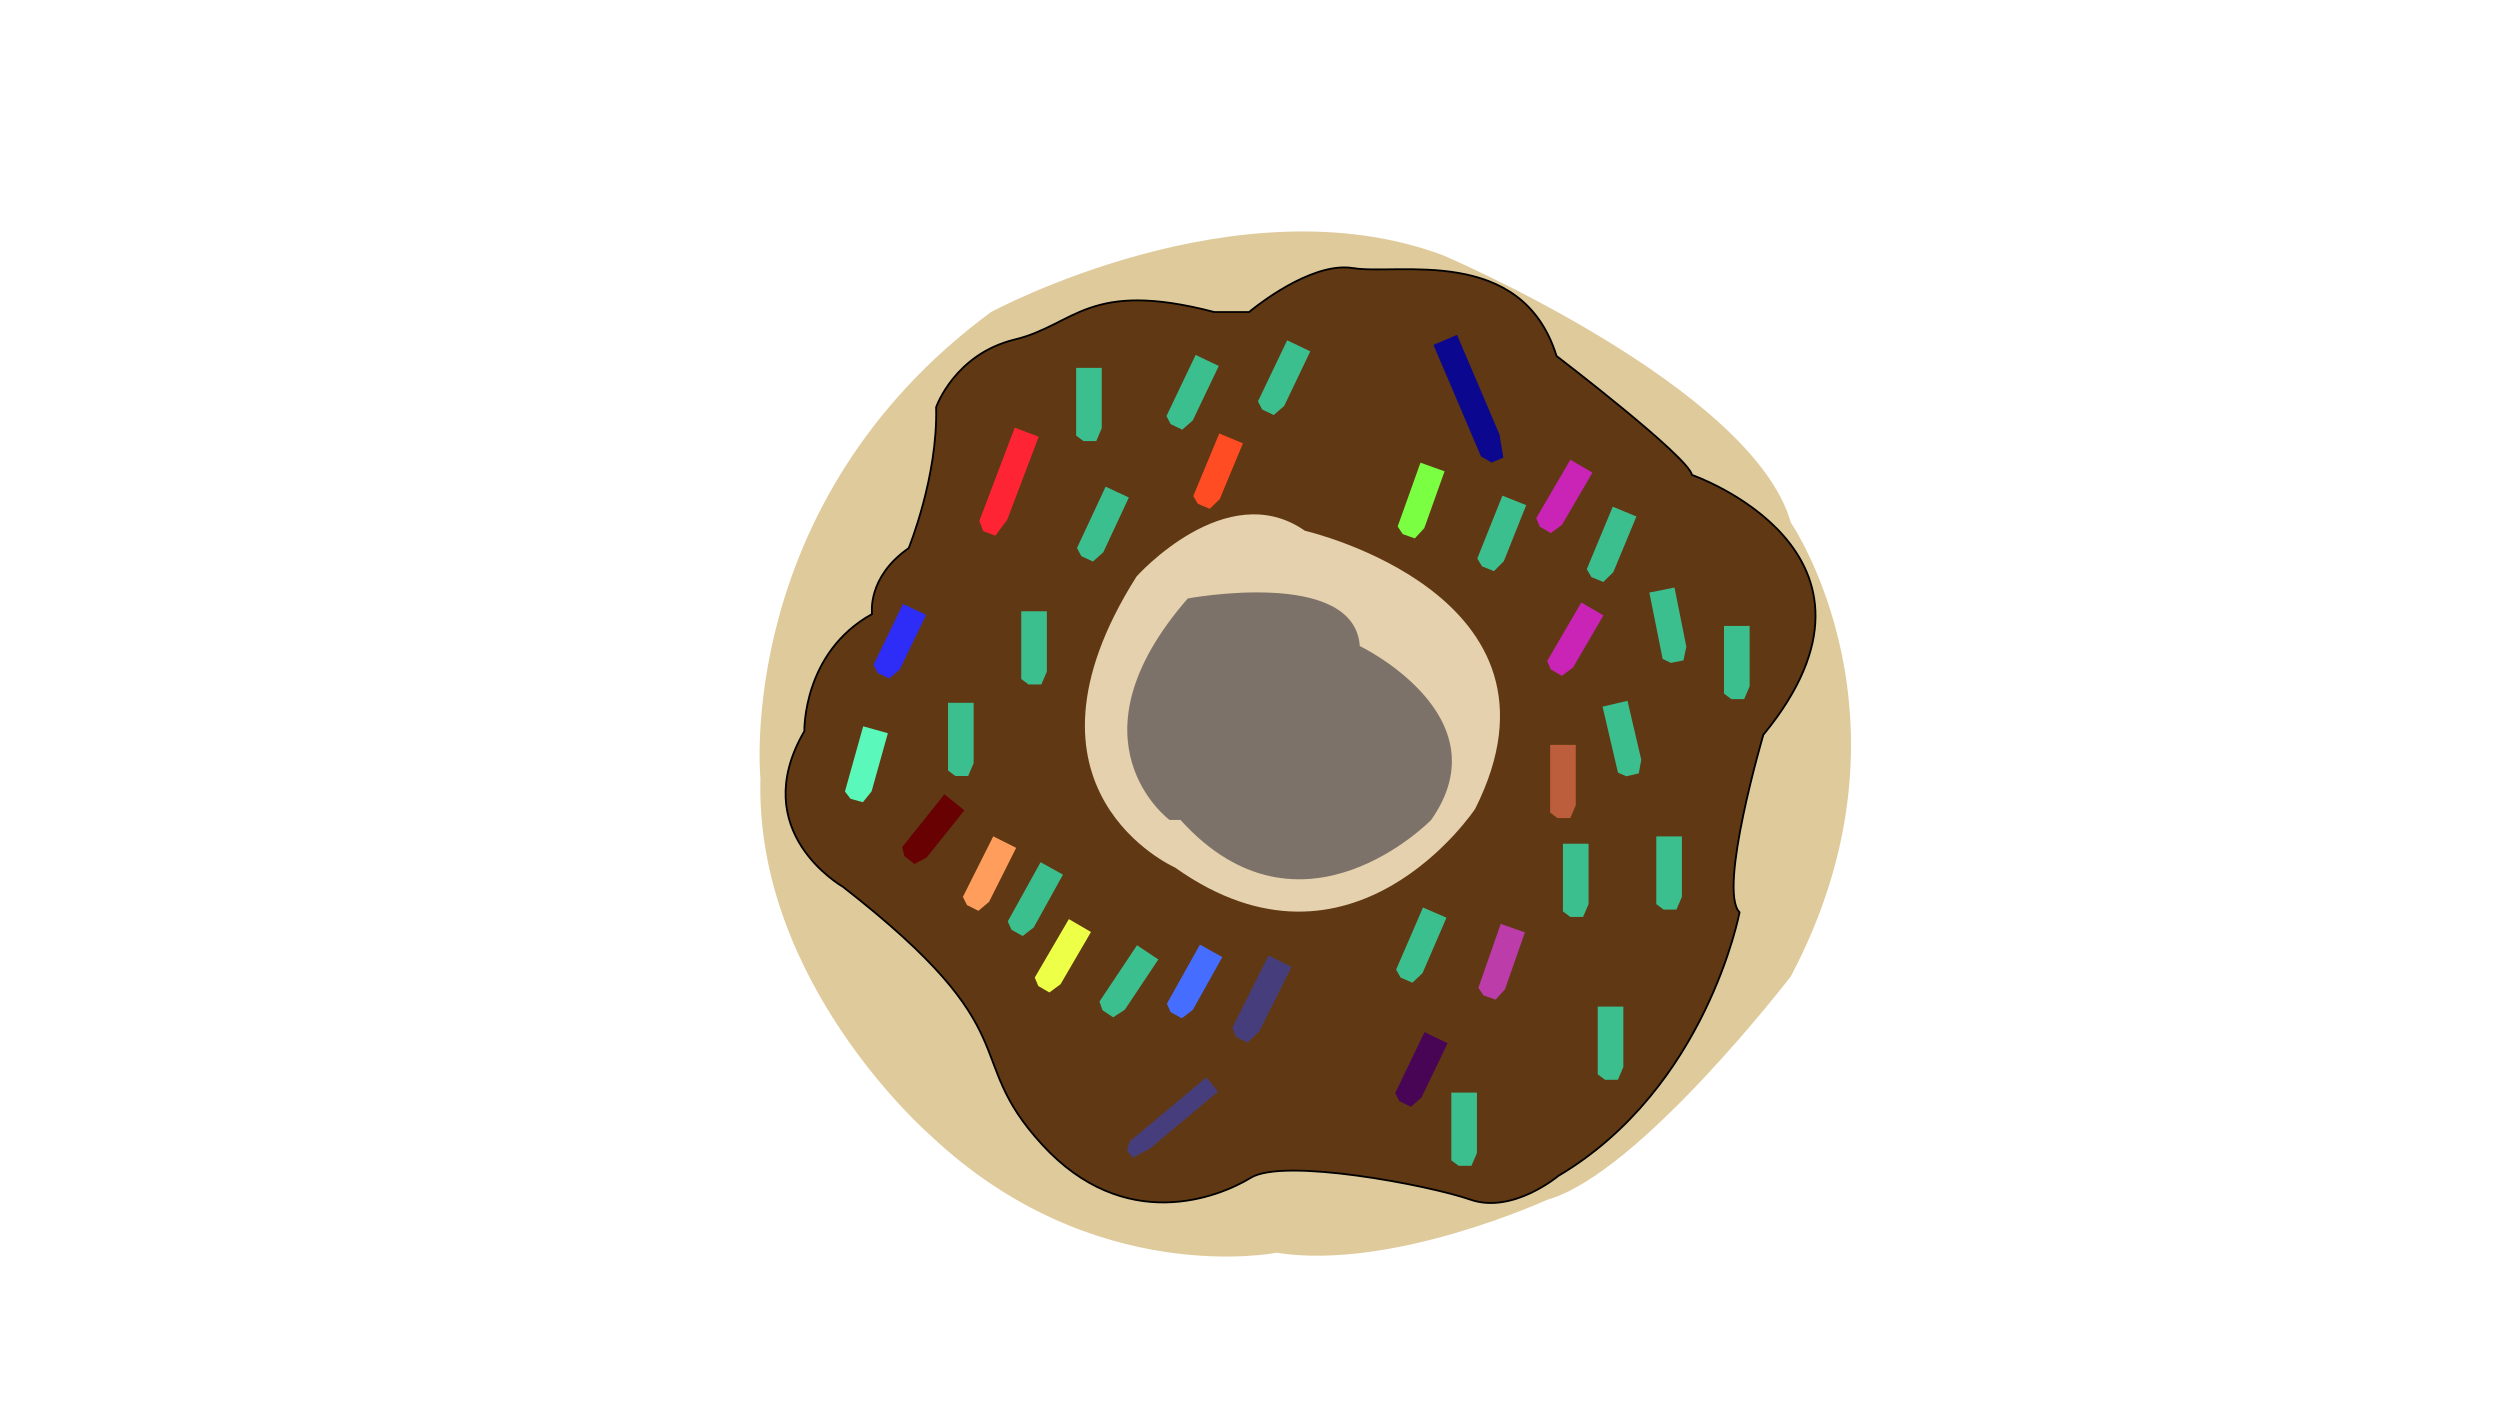 <?xml version="1.0" encoding="utf-8"?>
<!-- Generator: Adobe Illustrator 24.1.1, SVG Export Plug-In . SVG Version: 6.00 Build 0)  -->
<svg version="1.1" xmlns="http://www.w3.org/2000/svg" xmlns:xlink="http://www.w3.org/1999/xlink" x="0px" y="0px"
	 viewBox="0 0 1366 768" style="enable-background:new 0 0 1366 768;" xml:space="preserve">
<style type="text/css">
	.st0{fill:#DFCA9B;}
	.st1{fill:#603813;stroke:#000000;stroke-miterlimit:10;}
	.st2{fill:#E5D1AD;}
	.st3{fill:#7C7269;}
	.st4{fill:#3CBF8E;}
	.st5{fill:#FF2434;}
	.st6{fill:#FF4C22;}
	.st7{fill:#2D2DF7;}
	.st8{fill:#C924B5;}
	.st9{fill:#BC3CAA;}
	.st10{fill:#463E7C;}
	.st11{fill:#EEFF48;}
	.st12{fill:#5AF9BB;}
	.st13{fill:#480556;}
	.st14{fill:#456DFF;}
	.st15{fill:#BC5E3C;}
	.st16{fill:#7AFF43;}
	.st17{fill:#680202;}
	.st18{fill:#FF9E5C;}
	.st19{fill:#0B078E;}
</style>
<g id="Layer_1">
</g>
<g id="outer_cream">
</g>
<g id="Layer_4">
</g>
<g id="Layer_5">
</g>
<g id="Layer_6">
</g>
<g id="Layer_7">
	<path class="st0" d="M508.5,620.5c0,0-96-83-93-195c0,0-15-151,126-255c0,0,135-73,247-31c0,0,169,72,190,146c0,0,74,108,0,248
		c0,0-83,108-133,122c0,0-85,39-148,29C697.5,684.5,597.5,704.5,508.5,620.5z"/>
	<path class="st1" d="M460.5,484.5c0,0-53-30-21-85c0,0-1-43,37-64c0,0-3-20,20-36c0,0,16-39,15-77c0,0,10-29,43-37s40-33,109-15h19
		c0,0,27.94-23.71,51.1-24.38c2.01-0.06,3.98,0.06,5.9,0.38c24,4,92-13,111,48c0,0,72,55,74,65c0,0,121,42,39,142c0,0-25,85-13,97
		c0,0-18,96-99,144c0,0-25,21-48,13s-102-23-120-12s-69,31-114-18S564.5,565.5,460.5,484.5z"/>
	<path class="st2" d="M642,474c0,0-95-42-21-159c0,0,49-55,92-25c0,0,152,35,93,152C806,442,739,543,642,474z"/>
	<path class="st3" d="M639,448c0,0-58-43,10-121c0,0,91-17,94,26c0,0,79,38,39,95c0,0-71,73-137,0"/>
	<polyline class="st4" points="518,387 518,417 518,421 522,424 529,424 532,417 532,413 532,387 532,384 525,384 518,384 	"/>
	<polyline class="st4" points="558,337 558,367 558,371 562,374 569,374 572,367 572,363 572,337 572,334 565,334 558,334 	"/>
	<polyline class="st4" points="602.85,268.63 590.16,295.82 588.47,299.44 590.82,303.86 597.17,306.82 602.85,301.74 
		604.54,298.12 615.53,274.56 616.8,271.84 610.46,268.88 604.11,265.92 	"/>
	<polyline class="st5" points="552.89,237.79 537.2,279.14 535.11,284.65 537.28,290.21 543.83,292.69 550.29,284.11 552.39,278.59 
		565.98,242.76 567.55,238.62 561.01,236.14 554.46,233.66 	"/>
	<polyline class="st6" points="665.06,239.62 653.55,267.32 652.01,271.01 654.56,275.32 661.02,278 666.48,272.69 668.01,269 
		677.99,244.99 679.14,242.22 672.67,239.53 666.21,236.84 	"/>
	<polyline class="st7" points="492.09,332.65 479.04,359.66 477.31,363.27 479.6,367.71 485.91,370.75 491.65,365.75 493.39,362.15 
		504.69,338.73 506,336.03 499.69,332.99 493.39,329.95 	"/>
	<polyline class="st4" points="588,204 588,234 588,238 592,241 599,241 602,234 602,230 602,204 602,201 595,201 588,201 	"/>
	<polyline class="st4" points="819.81,273.62 808.67,301.47 807.19,305.18 809.79,309.46 816.29,312.06 821.67,306.67 
		823.16,302.96 832.81,278.82 833.93,276.03 827.43,273.43 820.93,270.83 	"/>
	<polyline class="st4" points="942,345 942,375 942,379 946,382 953,382 956,375 956,371 956,345 956,342 949,342 942,342 	"/>
	<polyline class="st8" points="856.52,253.79 841.4,279.7 839.39,283.16 841.33,287.76 847.38,291.29 853.5,286.76 855.51,283.3 
		868.61,260.84 870.12,258.25 864.08,254.72 858.03,251.2 	"/>
	<polyline class="st8" points="862.52,331.79 847.4,357.7 845.39,361.16 847.33,365.76 853.38,369.29 859.5,364.76 861.51,361.3 
		874.61,338.84 876.12,336.25 870.08,332.72 864.03,329.2 	"/>
	<polyline class="st9" points="819.01,507.64 809.1,535.96 807.78,539.73 810.56,543.89 817.17,546.2 822.31,540.58 823.63,536.81 
		832.22,512.27 833.21,509.44 826.61,507.12 820,504.81 	"/>
	<polyline class="st4" points="793,600 793,630 793,634 797,637 804,637 807,630 807,626 807,600 807,597 800,597 793,597 	"/>
	<polyline class="st10" points="691.54,525.27 675.53,557.29 673.4,561.56 675.37,566.55 681.63,569.68 688.05,563.55 
		690.19,559.28 704.06,531.53 705.66,528.33 699.4,525.2 693.14,522.07 	"/>
	<polyline class="st10" points="655.7,591.56 621.83,619.88 617.32,623.65 615.78,628.69 619,632.55 628.29,627.6 632.8,623.82 
		662.15,599.28 665.54,596.45 662.31,592.59 659.08,588.73 	"/>
	<polyline class="st11" points="582.52,504.79 567.4,530.7 565.39,534.16 567.33,538.76 573.38,542.29 579.5,537.76 581.51,534.3 
		594.61,511.84 596.12,509.25 590.08,505.72 584.03,502.2 	"/>
	<polyline class="st12" points="470.84,399.74 462.75,428.63 461.68,432.48 464.72,436.45 471.46,438.34 476.24,432.41 
		477.31,428.55 484.32,403.52 485.13,400.63 478.39,398.74 471.65,396.85 	"/>
	<polyline class="st4" points="873,553 873,583 873,587 877,590 884,590 887,583 887,579 887,553 887,550 880,550 873,550 	"/>
	<polyline class="st4" points="776.32,498.62 764.42,526.16 762.83,529.83 765.32,534.17 771.74,536.95 777.27,531.71 
		778.86,528.04 789.17,504.17 790.36,501.42 783.93,498.64 777.5,495.86 	"/>
	<polyline class="st13" points="777.07,566.65 764.05,593.68 762.32,597.28 764.62,601.72 770.93,604.76 776.67,599.75 
		778.4,596.15 789.68,572.72 790.98,570.02 784.68,566.98 778.37,563.94 	"/>
	<polyline class="st4" points="619.61,518.97 602.96,543.93 600.75,547.26 602.41,551.98 608.23,555.86 614.61,551.7 616.83,548.37 
		631.25,526.74 632.92,524.24 627.09,520.36 621.27,516.48 	"/>
	<polyline class="st4" points="567.12,473.74 552.58,499.98 550.64,503.48 552.68,508.04 558.8,511.43 564.82,506.76 566.76,503.27 
		579.36,480.52 580.82,477.9 574.7,474.51 568.57,471.11 	"/>
	<polyline class="st14" points="654.19,518.75 639.54,544.93 637.59,548.42 639.62,552.99 645.73,556.41 651.76,551.76 
		653.72,548.27 666.41,525.58 667.87,522.96 661.76,519.54 655.65,516.13 	"/>
	<polyline class="st4" points="854,464 854,494 854,498 858,501 865,501 868,494 868,490 868,464 868,461 861,461 854,461 	"/>
	<polyline class="st4" points="876.32,389.04 883.14,418.25 884.05,422.15 888.62,424.16 895.44,422.57 896.77,415.07 
		895.86,411.17 889.95,385.85 889.27,382.93 882.46,384.52 875.64,386.11 	"/>
	<polyline class="st15" points="847,410 847,440 847,444 851,447 858,447 861,440 861,436 861,410 861,407 854,407 847,407 	"/>
	<polyline class="st4" points="905,460 905,490 905,494 909,497 916,497 919,490 919,486 919,460 919,457 912,457 905,457 	"/>
	<polyline class="st4" points="880.06,279.62 868.55,307.32 867.01,311.01 869.55,315.32 876.02,318 881.47,312.69 883.01,309 
		892.99,284.99 894.14,282.22 887.68,279.53 881.21,276.85 	"/>
	<polyline class="st16" points="775.13,255.64 765.04,283.89 763.69,287.66 766.45,291.83 773.04,294.18 778.22,288.6 
		779.57,284.83 788.31,260.34 789.32,257.52 782.73,255.17 776.13,252.81 	"/>
	<polyline class="st17" points="514.15,436.35 495.41,459.78 492.91,462.9 494.16,467.74 499.63,472.12 506.35,468.52 508.84,465.4 
		525.09,445.1 526.96,442.76 521.49,438.38 516.03,434.01 	"/>
	<polyline class="st18" points="541.37,459.67 527.91,486.48 526.12,490.05 528.35,494.53 534.61,497.67 540.43,492.76 
		542.22,489.18 553.88,465.95 555.23,463.26 548.97,460.12 542.71,456.98 	"/>
	<polyline class="st4" points="702.02,188.64 689.08,215.71 687.35,219.32 689.66,223.75 695.98,226.77 701.71,221.75 
		703.43,218.14 714.65,194.68 715.94,191.98 709.63,188.96 703.31,185.94 	"/>
	<polyline class="st4" points="652.02,196.64 639.08,223.71 637.35,227.32 639.66,231.75 645.98,234.77 651.71,229.75 
		653.43,226.14 664.65,202.68 665.94,199.98 659.63,196.96 653.31,193.94 	"/>
	<polyline class="st4" points="901.8,326.7 907.69,356.12 908.47,360.04 912.98,362.2 919.84,360.83 921.41,353.37 920.63,349.45 
		915.53,323.96 914.94,321.02 908.08,322.39 901.21,323.76 	"/>
	<polyline class="st19" points="785.34,193.4 806.41,242.81 809.22,249.4 815.01,252.77 821.45,250.03 819.29,237.32 816.48,230.73 
		798.22,187.91 796.11,182.97 789.67,185.71 783.23,188.46 	"/>
</g>
</svg>
